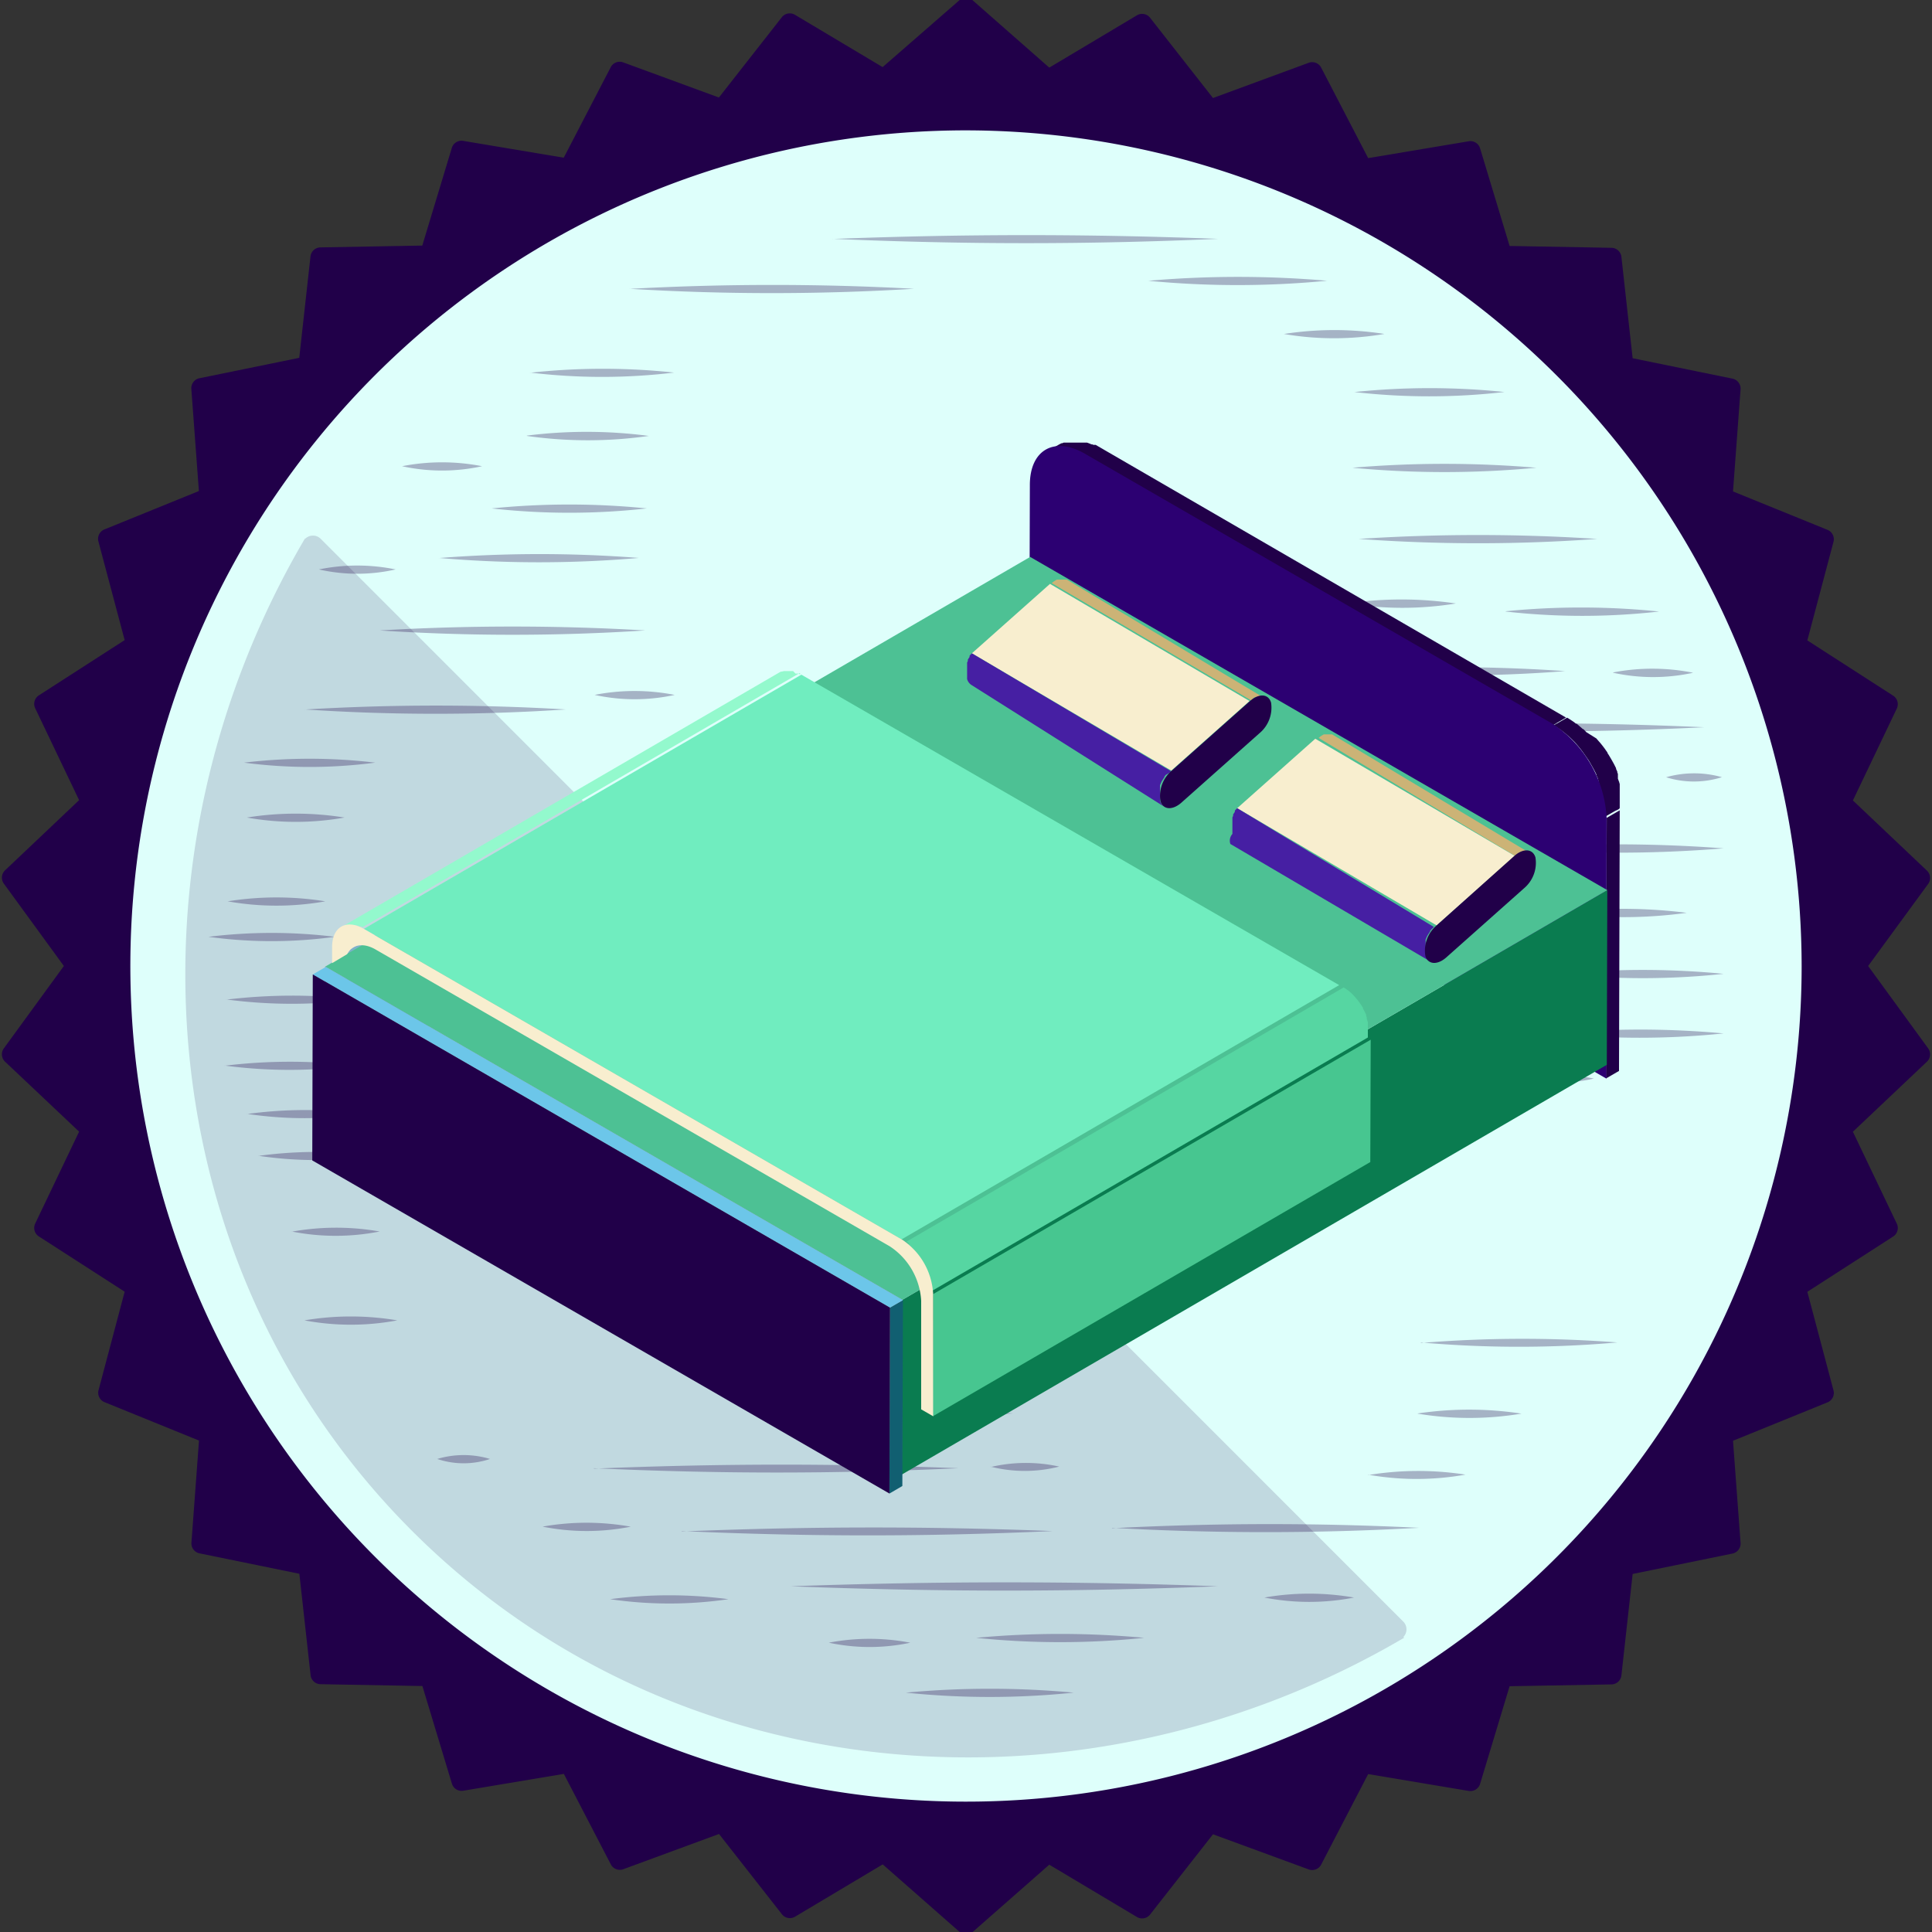 <svg id="Layer_1" data-name="Layer 1" xmlns="http://www.w3.org/2000/svg" viewBox="0 0 190 190"><rect x="0" y="0" width="190" height="190" fill="#333333" stroke="none"/><defs><style>.cls-1{fill:#fff1cc;}.cls-2,.cls-4,.cls-5{fill:#210049;}.cls-3{fill:#defffb;}.cls-4{opacity:0.15;}.cls-5{opacity:0.3;}.cls-6{isolation:isolate;}.cls-7{fill:#2c0072;}.cls-8{fill:#7eb1c9;}.cls-9{fill:#0a7c50;}.cls-10{fill:#4dc194;}.cls-11{fill:#888;}.cls-12{fill:#115f71;}.cls-13{fill:#6cc6e9;}.cls-14{fill:#93f9cd;}.cls-15{fill:#47c690;}.cls-16{fill:#70edbf;}.cls-17{fill:#56d6a2;}.cls-18{fill:#f8eecf;}.cls-19{fill:#ccb376;}.cls-20{fill:#461fa3;}</style></defs><title>Medals</title><polygon class="cls-1" points="182.43 95 188.76 86.31 180.95 78.93 185.58 69.23 176.54 63.41 179.3 53.02 169.34 48.97 170.14 38.26 159.61 36.1 158.43 25.42 147.68 25.23 144.57 14.94 133.97 16.72 129.02 7.18 118.93 10.89 112.3 2.44 103.07 7.94 95 0.85 86.93 7.94 77.7 2.44 71.06 10.89 60.98 7.18 56.02 16.72 45.43 14.94 42.31 25.23 31.57 25.42 30.39 36.1 19.86 38.26 20.66 48.98 10.7 53.02 13.46 63.41 4.42 69.23 9.05 78.93 1.24 86.31 7.58 95 1.24 103.69 9.05 111.07 4.42 120.77 13.46 126.59 10.7 136.98 20.66 141.03 19.86 151.74 30.39 153.9 31.57 164.58 42.32 164.77 45.43 175.06 56.03 173.28 60.98 182.82 71.07 179.11 77.7 187.56 86.93 182.06 95 189.15 103.07 182.06 112.3 187.56 118.94 179.11 129.02 182.82 133.98 173.28 144.57 175.06 147.69 164.77 158.43 164.58 159.61 153.9 170.14 151.74 169.34 141.03 179.3 136.98 176.54 126.59 185.58 120.77 180.95 111.07 188.76 103.69 182.43 95"/><path class="cls-2" d="M95,190.2a1,1,0,0,1-.69-.26l-7.5-6.59-8.58,5.12a1,1,0,0,1-1.36-.25l-6.16-7.86-9.37,3.45a1,1,0,0,1-1.29-.5l-4.6-8.86-9.85,1.65a1,1,0,0,1-1.17-.73l-2.89-9.56-10-.18a1,1,0,0,1-1-.93l-1.1-9.93-9.78-2a1,1,0,0,1-.83-1.1l.74-10-9.25-3.76a1,1,0,0,1-.62-1.23l2.56-9.65-8.4-5.41a1,1,0,0,1-.38-1.33l4.3-9L.53,104.44a1,1,0,0,1-.13-1.37L6.28,95,.4,86.93a1,1,0,0,1,.13-1.37l7.25-6.87-4.3-9a1,1,0,0,1,.38-1.33l8.4-5.41L9.69,53.29a1,1,0,0,1,.62-1.24l9.25-3.76-.74-10a1,1,0,0,1,.83-1.1l9.78-2,1.1-9.93a1,1,0,0,1,1-.93l10-.18,2.89-9.56a1,1,0,0,1,1.17-.73l9.85,1.65,4.6-8.86a1,1,0,0,1,1.29-.5l9.37,3.44,6.16-7.86a1,1,0,0,1,1.36-.25l8.58,5.12L94.31.06a1,1,0,0,1,1.38,0l7.5,6.59,8.58-5.12a1,1,0,0,1,1.36.25l6.16,7.86,9.37-3.45a1,1,0,0,1,1.29.5l4.6,8.86,9.85-1.65a1,1,0,0,1,1.17.73l2.89,9.56,10,.18a1,1,0,0,1,1,.93l1.1,9.93,9.78,2a1,1,0,0,1,.83,1.1l-.74,10,9.25,3.76a1,1,0,0,1,.62,1.24l-2.56,9.65,8.4,5.41a1,1,0,0,1,.38,1.33l-4.3,9,7.25,6.87a1,1,0,0,1,.13,1.37L183.72,95l5.88,8.07a1,1,0,0,1-.13,1.37l-7.25,6.86,4.3,9a1,1,0,0,1-.38,1.33l-8.4,5.41,2.56,9.65a1,1,0,0,1-.62,1.24l-9.25,3.76.74,10a1,1,0,0,1-.83,1.1l-9.78,2-1.1,9.93a1,1,0,0,1-1,.93l-10,.18-2.89,9.56a1,1,0,0,1-1.17.73l-9.85-1.65-4.6,8.86a1,1,0,0,1-1.29.5l-9.37-3.44-6.16,7.86a1,1,0,0,1-1.36.25l-8.58-5.12-7.5,6.59A1,1,0,0,1,95,190.2Z"/><path class="cls-3" d="M95,12.82A82.18,82.18,0,1,0,177.18,95,82.28,82.28,0,0,0,95,12.82Z"/><path class="cls-4" d="M138,161a1.08,1.08,0,0,0,0-1.53L31.55,53A1.08,1.08,0,0,0,30,53L30,52.94c-18.56,31.57-15.27,71.81,10.51,97.6s66,29.07,97.6,10.51Z"/><path class="cls-5" d="M99.64,139a191.07,191.07,0,0,1-25.48,0A212,212,0,0,1,99.64,139ZM78.4,135.39a41.13,41.13,0,0,0,11.8,0A45.66,45.66,0,0,0,78.4,135.39Zm-20,9c12.33.56,23.53.57,35.87,0C82.07,143.91,70.8,143.92,58.42,144.43Zm39-.16a13.66,13.66,0,0,0,6.77,0A15.13,15.13,0,0,0,97.44,144.27Zm-30.37,6.34c12.55.56,23.95.57,36.5,0C91.14,150.09,79.67,150.1,67.07,150.61Zm42.32-.32a268.53,268.53,0,0,0,30.21,0A298,298,0,0,0,109.4,150.29Zm25.17-5.23a27.28,27.28,0,0,0,9.6,0A30.26,30.26,0,0,0,134.57,145.06Zm5.19-13a110.27,110.27,0,0,0,19.35,0A122.4,122.4,0,0,0,139.76,132.07Zm-.31,7a31,31,0,0,0,10.23,0A34.34,34.34,0,0,0,139.45,139ZM43,143.48a8.14,8.14,0,0,0,5.19,0A9,9,0,0,0,43,143.48Zm10.38,6.66a22.23,22.23,0,0,0,8.65,0A24.62,24.62,0,0,0,53.38,150.13ZM29.94,129.85a24.68,24.68,0,0,0,9.13,0A27.37,27.37,0,0,0,29.94,129.85ZM77.77,156c14.44.56,27.56.57,42,0C105.46,155.48,92.27,155.49,77.77,156ZM96,161.07a80.41,80.41,0,0,0,16.52,0A89.31,89.31,0,0,0,96,161.07Zm-14.48.48a19.13,19.13,0,0,0,8,0A21.21,21.21,0,0,0,81.55,161.54Zm7.55,4.91a80.46,80.46,0,0,0,16.52,0A89.23,89.23,0,0,0,89.1,166.46ZM60,157.27a40,40,0,0,0,11.64,0A44.44,44.44,0,0,0,60,157.27Zm64.35-.16a23,23,0,0,0,8.81,0A25.52,25.52,0,0,0,124.34,157.11Zm-95.66-36a22.23,22.23,0,0,0,8.65,0A24.63,24.63,0,0,0,28.68,121.13Zm-3.3-7.45a38,38,0,0,0,11.33,0A42.07,42.07,0,0,0,25.38,113.68Zm-1.1-4.12a38,38,0,0,0,11.33,0A42.07,42.07,0,0,0,24.28,109.56Zm-2.2-4.75a48,48,0,0,0,12.74,0A53.19,53.19,0,0,0,22.07,104.81Zm.16-6.5a49.13,49.13,0,0,0,12.9,0A54.52,54.52,0,0,0,22.23,98.31ZM20.5,92.13a45.63,45.63,0,0,0,12.43,0A50.62,50.62,0,0,0,20.5,92.13Zm1.89-3.49a27.29,27.29,0,0,0,9.6,0A30.27,30.27,0,0,0,22.39,88.64Zm1.89-8.24a27.29,27.29,0,0,0,9.6,0A30.25,30.25,0,0,0,24.28,80.4ZM24,75a49.13,49.13,0,0,0,12.9,0A54.51,54.51,0,0,0,24,75Zm6-5.23a193.55,193.55,0,0,0,25.65,0A215,215,0,0,0,29.94,69.78Zm28.48-1.43a18.41,18.41,0,0,0,7.87,0A20.39,20.39,0,0,0,58.42,68.35ZM37.34,62a200.67,200.67,0,0,0,26.12,0A222.93,222.93,0,0,0,37.34,62Zm5.82-7.13a113.81,113.81,0,0,0,19.67,0A126.49,126.49,0,0,0,43.16,54.88ZM48.35,50a68.66,68.66,0,0,0,15.26,0A76.24,76.24,0,0,0,48.35,50Zm3.46-7.13a42.25,42.25,0,0,0,12,0A46.85,46.85,0,0,0,51.81,42.84ZM31.36,56a17,17,0,0,0,7.55,0A18.82,18.82,0,0,0,31.36,56ZM133.47,71.52c11.74.56,22.4.57,34.14,0C156,71,145.25,71,133.47,71.52Zm5.66,5.39a121.31,121.31,0,0,0,20.3,0A134.67,134.67,0,0,0,139.13,76.91Zm24.7-.48a9.12,9.12,0,0,0,5.51,0A10.09,10.09,0,0,0,163.84,76.44Zm-15.1,7a127,127,0,0,0,20.77,0A141,141,0,0,0,148.73,83.41Zm4.72,6.34a45.63,45.63,0,0,0,12.43,0A50.62,50.62,0,0,0,153.45,89.75Zm.16,6a74.42,74.42,0,0,0,15.89,0A82.59,82.59,0,0,0,153.61,95.77Zm-.63,5.86a80.37,80.37,0,0,0,16.52,0A89.31,89.31,0,0,0,153,101.64Zm-3.78,4.44a17,17,0,0,0,7.55,0A18.81,18.81,0,0,0,149.2,106.07ZM132.05,66a140.84,140.84,0,0,0,21.87,0A156.31,156.31,0,0,0,132.05,66Zm26.59.16a18.4,18.4,0,0,0,7.87,0A20.39,20.39,0,0,0,158.64,66.13Zm-26-6.81a32.88,32.88,0,0,0,10.54,0A36.47,36.47,0,0,0,132.68,59.32Zm15.42.79a67.26,67.26,0,0,0,15.1,0A74.66,74.66,0,0,0,148.1,60.11ZM133.63,53a161.81,161.81,0,0,0,23.44,0A179.48,179.48,0,0,0,133.63,53ZM133,46a96.42,96.42,0,0,0,18.09,0A107.06,107.06,0,0,0,133,46Zm.16-7.45a64.45,64.45,0,0,0,14.79,0A71.61,71.61,0,0,0,133.15,38.56Zm-6.92-5.71a29.09,29.09,0,0,0,9.91,0A32.26,32.26,0,0,0,126.23,32.85Zm-74.11,3.8a59.17,59.17,0,0,0,14.16,0A65.6,65.6,0,0,0,52.12,36.66Zm9.76-8.24a230.7,230.7,0,0,0,28,0A256.13,256.13,0,0,0,61.88,28.41Zm20-4.91c13,.56,24.87.57,37.92,0C106.86,23,94.95,23,81.86,23.5Zm31,4.12a91.52,91.52,0,0,0,17.62,0A101.52,101.52,0,0,0,112.86,27.62ZM39.54,45.85a18.41,18.41,0,0,0,7.87,0A20.39,20.39,0,0,0,39.54,45.85Z"/><g class="cls-6"><polygon class="cls-2" points="158.01 80.43 157.94 106.06 159.22 105.32 159.29 79.69 158.01 80.43"/><path class="cls-2" d="M107.92,43.85l-.17-.1-.06,0-.09,0-.07,0-.11-.05-.08,0h0l-.21-.09h0l-.22-.08h0l-.08,0-.11,0h-.05l-.09,0-.07,0-.08,0-.09,0h-.14l-.11,0h-.84l-.25,0h-.08l-.15,0-.07,0-.1,0h0l-.14.06-.07,0-.2.1-1.28.74.2-.1.07,0,.14-.06.12,0,.07,0,.15,0h.08l.25,0h.72l.13,0,.11,0,.14,0,.09,0,.15,0,.09,0,.16.05.08,0,.49.2.08,0,.18.09.09,0,.23.13,46,26.57,1.28-.74Z"/><path class="cls-2" d="M159.29,79.45V79.3s0-.08,0-.12v-.26l0-.15v-.11q0-.13,0-.27h0v0l0-.23v0l0-.11,0-.13,0-.07,0-.12,0-.09,0-.11,0-.12,0-.06,0-.15,0-.1v0l-.09-.28h0v0l-.09-.24v0l0-.09,0-.13,0-.08,0-.1,0-.07-.06-.15,0-.08v0l-.12-.26h0l0-.07-.1-.2,0,0-.08-.16-.07-.13v0l-.23-.41,0,0-.06-.1-.1-.17-.09-.15-.11-.16,0-.05,0,0-.3-.43h0l-.23-.3h0l-.17-.21,0,0h0l-.21-.24h0l-.06-.07-.13-.15,0,0L156,72l-.1-.11,0,0-.1-.1-.09-.09-.05,0-.11-.1-.08-.07-.06-.05-.11-.1-.07-.06-.07-.06-.11-.09-.06,0-.09-.07-.1-.08,0,0-.13-.09-.09-.06,0,0-.23-.15h0l-.21-.13-.05,0-1.28.74.26.16h0l.25.17.09.06.17.12.1.08.15.12.11.09.14.12.11.1.14.12.11.1.14.13.1.1.14.14.09.1.16.18.06.07.22.26,0,0,.18.23.22.3h0l.3.43.07.1.11.16.09.15.1.17.08.14.23.41.08.15.08.16.11.23,0,.07.14.3,0,.08.09.22,0,.1.08.22,0,.09.1.28v0l.1.31,0,.1.06.21,0,.12,0,.2,0,.12,0,.2,0,.11,0,.27v0q0,.15,0,.3v.09c0,.07,0,.14,0,.22v.1q0,.1,0,.2v.1c0,.1,0,.19,0,.29l1.28-.74Q159.29,79.57,159.29,79.45Z"/><path class="cls-7" d="M152.66,71.17l-46-26.57c-3-1.71-5.37-.34-5.38,3.07l-.07,25.63,56.76,32.77L158,80.43A11.79,11.79,0,0,0,152.66,71.17Z"/></g><path class="cls-8" d="M34.74,93.17l-.18.13-.05,0-.12.11,0,.05-.12.16,0,0h0a2,2,0,0,0-.12.21h0v0l-.06.14,0,.08,0,0v0l0,.16v.15l0,.15v.15s0,.1,0,.15,0,.1,0,.15h0l0,10.67,43-25,0-10.67c0-.12,0-.23,0-.34v0q0-.15,0-.29v0q0-.13.07-.26l0,0a2.28,2.28,0,0,1,.09-.22v0a2,2,0,0,1,.13-.23l0,0,.12-.16,0-.05.12-.11.05,0,.18-.13Z"/><g class="cls-6"><polygon class="cls-9" points="88.74 127.83 158.07 87.54 158.02 104.72 88.69 145.01 88.74 127.83"/><polygon class="cls-10" points="31.98 95.06 101.31 54.77 158.07 87.54 88.74 127.83 31.98 95.06"/><polygon class="cls-11" points="88.74 127.83 88.69 145.01 31.93 112.24 31.98 95.06 88.74 127.83"/></g><g class="cls-6"><polygon class="cls-12" points="87.52 128.6 88.8 127.86 88.74 146.14 87.47 146.88 87.52 128.6"/><polygon class="cls-13" points="30.76 95.83 32.04 95.09 88.8 127.86 87.52 128.6 30.76 95.83"/><polygon class="cls-2" points="87.52 128.6 87.47 146.88 30.71 114.12 30.76 95.83 87.52 128.6"/></g><path class="cls-14" d="M78.71,66.29l0,0-.05,0,0,0-.06,0,0,0h0l-.12-.05h0l-.13,0h-.06l-.06,0h0L78,66h-.77l-.15,0h0l-.2.05h0l-.08,0,0,0-.12.06-43,25,.12-.06,0,0,.08,0h0L34,91h0l.15,0h.69L35,91,35,91l.09,0h0l.14.05h0l.14.06,0,0,.1,0,.05,0,.14.07,43-25Z"/><polygon class="cls-15" points="91.78 127.26 91.74 139.28 134.76 114.28 134.8 102.25 91.78 127.26"/><polygon class="cls-16" points="78.81 66.35 35.78 91.35 88.67 121.88 131.7 96.88 78.81 66.35"/><path class="cls-17" d="M89.28,122.31l0,0,.26.23,0,0,.26.26,0,0,.26.3h0a7.29,7.29,0,0,1,.47.64l.13.2.1.17,0,.08.16.29,0,0,.17.36v0l.14.36v0q.07.18.12.37v0q.05.18.1.36v0c0,.12.05.24.07.37h0c0,.12,0,.24,0,.37v0c0,.12,0,.24,0,.36l43-25s0-.09,0-.14,0-.1,0-.15v-.15l0-.15,0-.16h0l0-.15,0-.16v-.09l0-.07,0-.17,0-.12v0l-.05-.16-.06-.16v-.05l0-.1-.06-.15,0-.11v0l-.07-.15-.08-.16v0l0,0-.07-.13-.09-.16,0-.08,0,0-.09-.14-.13-.2,0,0-.2-.28-.14-.18-.12-.14h0l-.12-.14-.12-.13,0,0,0,0-.09-.09-.13-.13,0,0,0,0-.06-.06-.14-.12-.06-.05,0,0,0,0-.14-.1-.1-.07h0l-.13-.09-.13-.08,0,0-43,25,.31.2h0Z"/><path class="cls-18" d="M88.67,121.88,35.78,91.35c-1.72-1-3.12-.2-3.12,1.78v1.59l1.47-.88c.5-.95,1.58-1.18,2.83-.45l50.53,29.17a6.84,6.84,0,0,1,3.1,5.37l0,10.67,1.18.68,0-12A6.84,6.84,0,0,0,88.67,121.88Z"/><g class="cls-6"><path class="cls-19" d="M149.27,83.94l0,0,.14-.09,0,0,.11-.06,0,0,.06,0,.05,0,.05,0h0l.14,0h.46l0,0h0l0,0,0,0h0L131,72.22h0l0,0,0,0h0l-.05,0h-.46l-.14,0h0l-.05,0-.05,0-.06,0h0l-.11.06,0,0-.14.09,0,0-.12.08,0,0-.14.12L149,84.17l.14-.12,0,0Z"/><polygon class="cls-18" points="129.35 72.65 121.67 79.48 141.29 91.01 148.97 84.17 129.35 72.65"/><path class="cls-20" d="M121.67,79.48h0l0,0-.16.16,0,0,0,0-.07.08,0,0,0,.06,0,.06,0,0-.08.12v0h0l-.09.14,0,0,0,0,0,.07,0,.07,0,0v0l-.07.14h0v0l0,.11v0l0,.06,0,.06,0,.07,0,.07v0l0,.08,0,.09v.08l0,.15v.08s0,.08,0,.13,0,.06,0,.08,0,.08,0,.12,0,.05,0,.08,0,.09,0,.13v.06a1.53,1.53,0,0,0,0,.18A1,1,0,0,0,121,83l19.62,11.53a1,1,0,0,1-.42-.58,1.53,1.53,0,0,1,0-.18v-.06s0-.09,0-.13,0-.05,0-.08,0-.08,0-.12,0-.06,0-.08,0-.08,0-.13v-.08l0-.15,0-.08,0-.09,0-.11,0-.07,0-.12,0-.06.06-.15v0l.08-.18,0,0,.08-.14,0,0,.11-.17v0l.1-.14,0-.06.08-.1.07-.08.07-.07.16-.16,0,0Z"/><path class="cls-2" d="M151,84.32c-.26-.86-1.19-.93-2.08-.14L141.29,91a3.27,3.27,0,0,0-1.12,3c.26.87,1.19.93,2.07.15l7.68-6.83A3.27,3.27,0,0,0,151,84.32Z"/></g><g class="cls-6"><path class="cls-19" d="M123.18,68.71l0,0,.14-.09,0,0,.11-.06,0,0,.06,0,.05,0,.05,0h0l.14,0h.46l0,0h0l0,0,0,0h0L104.91,57h0l0,0,0,0h0l-.05,0h-.46l-.14,0h0l-.05,0L104,57l-.06,0h0l-.11.06,0,0-.14.09,0,0-.12.08,0,0-.14.12,19.62,11.53.14-.12,0,0Z"/><polygon class="cls-18" points="103.26 57.42 95.58 64.25 115.19 75.78 122.88 68.94 103.26 57.42"/><path class="cls-20" d="M95.58,64.25h0l0,0-.16.16,0,0,0,0-.07.08,0,0,0,.06,0,.06,0,0-.08.12v0h0l-.09.14,0,0,0,0,0,.07,0,.07,0,0v0l-.07.14h0v0l0,.11v0l0,.06,0,.06,0,.07,0,.07v0l0,.08,0,.09v.08l0,.15v.08s0,.08,0,.13,0,.06,0,.08,0,.08,0,.12,0,.05,0,.08,0,.09,0,.13v.06a1.52,1.52,0,0,0,0,.18,1,1,0,0,0,.42.58L114.5,79.34a1,1,0,0,1-.42-.58,1.53,1.53,0,0,1,0-.18v-.06s0-.09,0-.13,0-.05,0-.08,0-.08,0-.12,0-.06,0-.08,0-.08,0-.13V77.9l0-.15,0-.08,0-.09,0-.11,0-.07,0-.12,0-.06.06-.15v0l.08-.18,0,0,.08-.14,0,0,.11-.17v0l.1-.14,0-.06.08-.1.07-.08L115,76l.16-.16,0,0Z"/><path class="cls-2" d="M125,69.09c-.26-.86-1.19-.93-2.08-.14l-7.68,6.83a3.27,3.27,0,0,0-1.12,3c.26.87,1.19.93,2.07.15l7.68-6.83A3.27,3.27,0,0,0,125,69.09Z"/></g></svg>